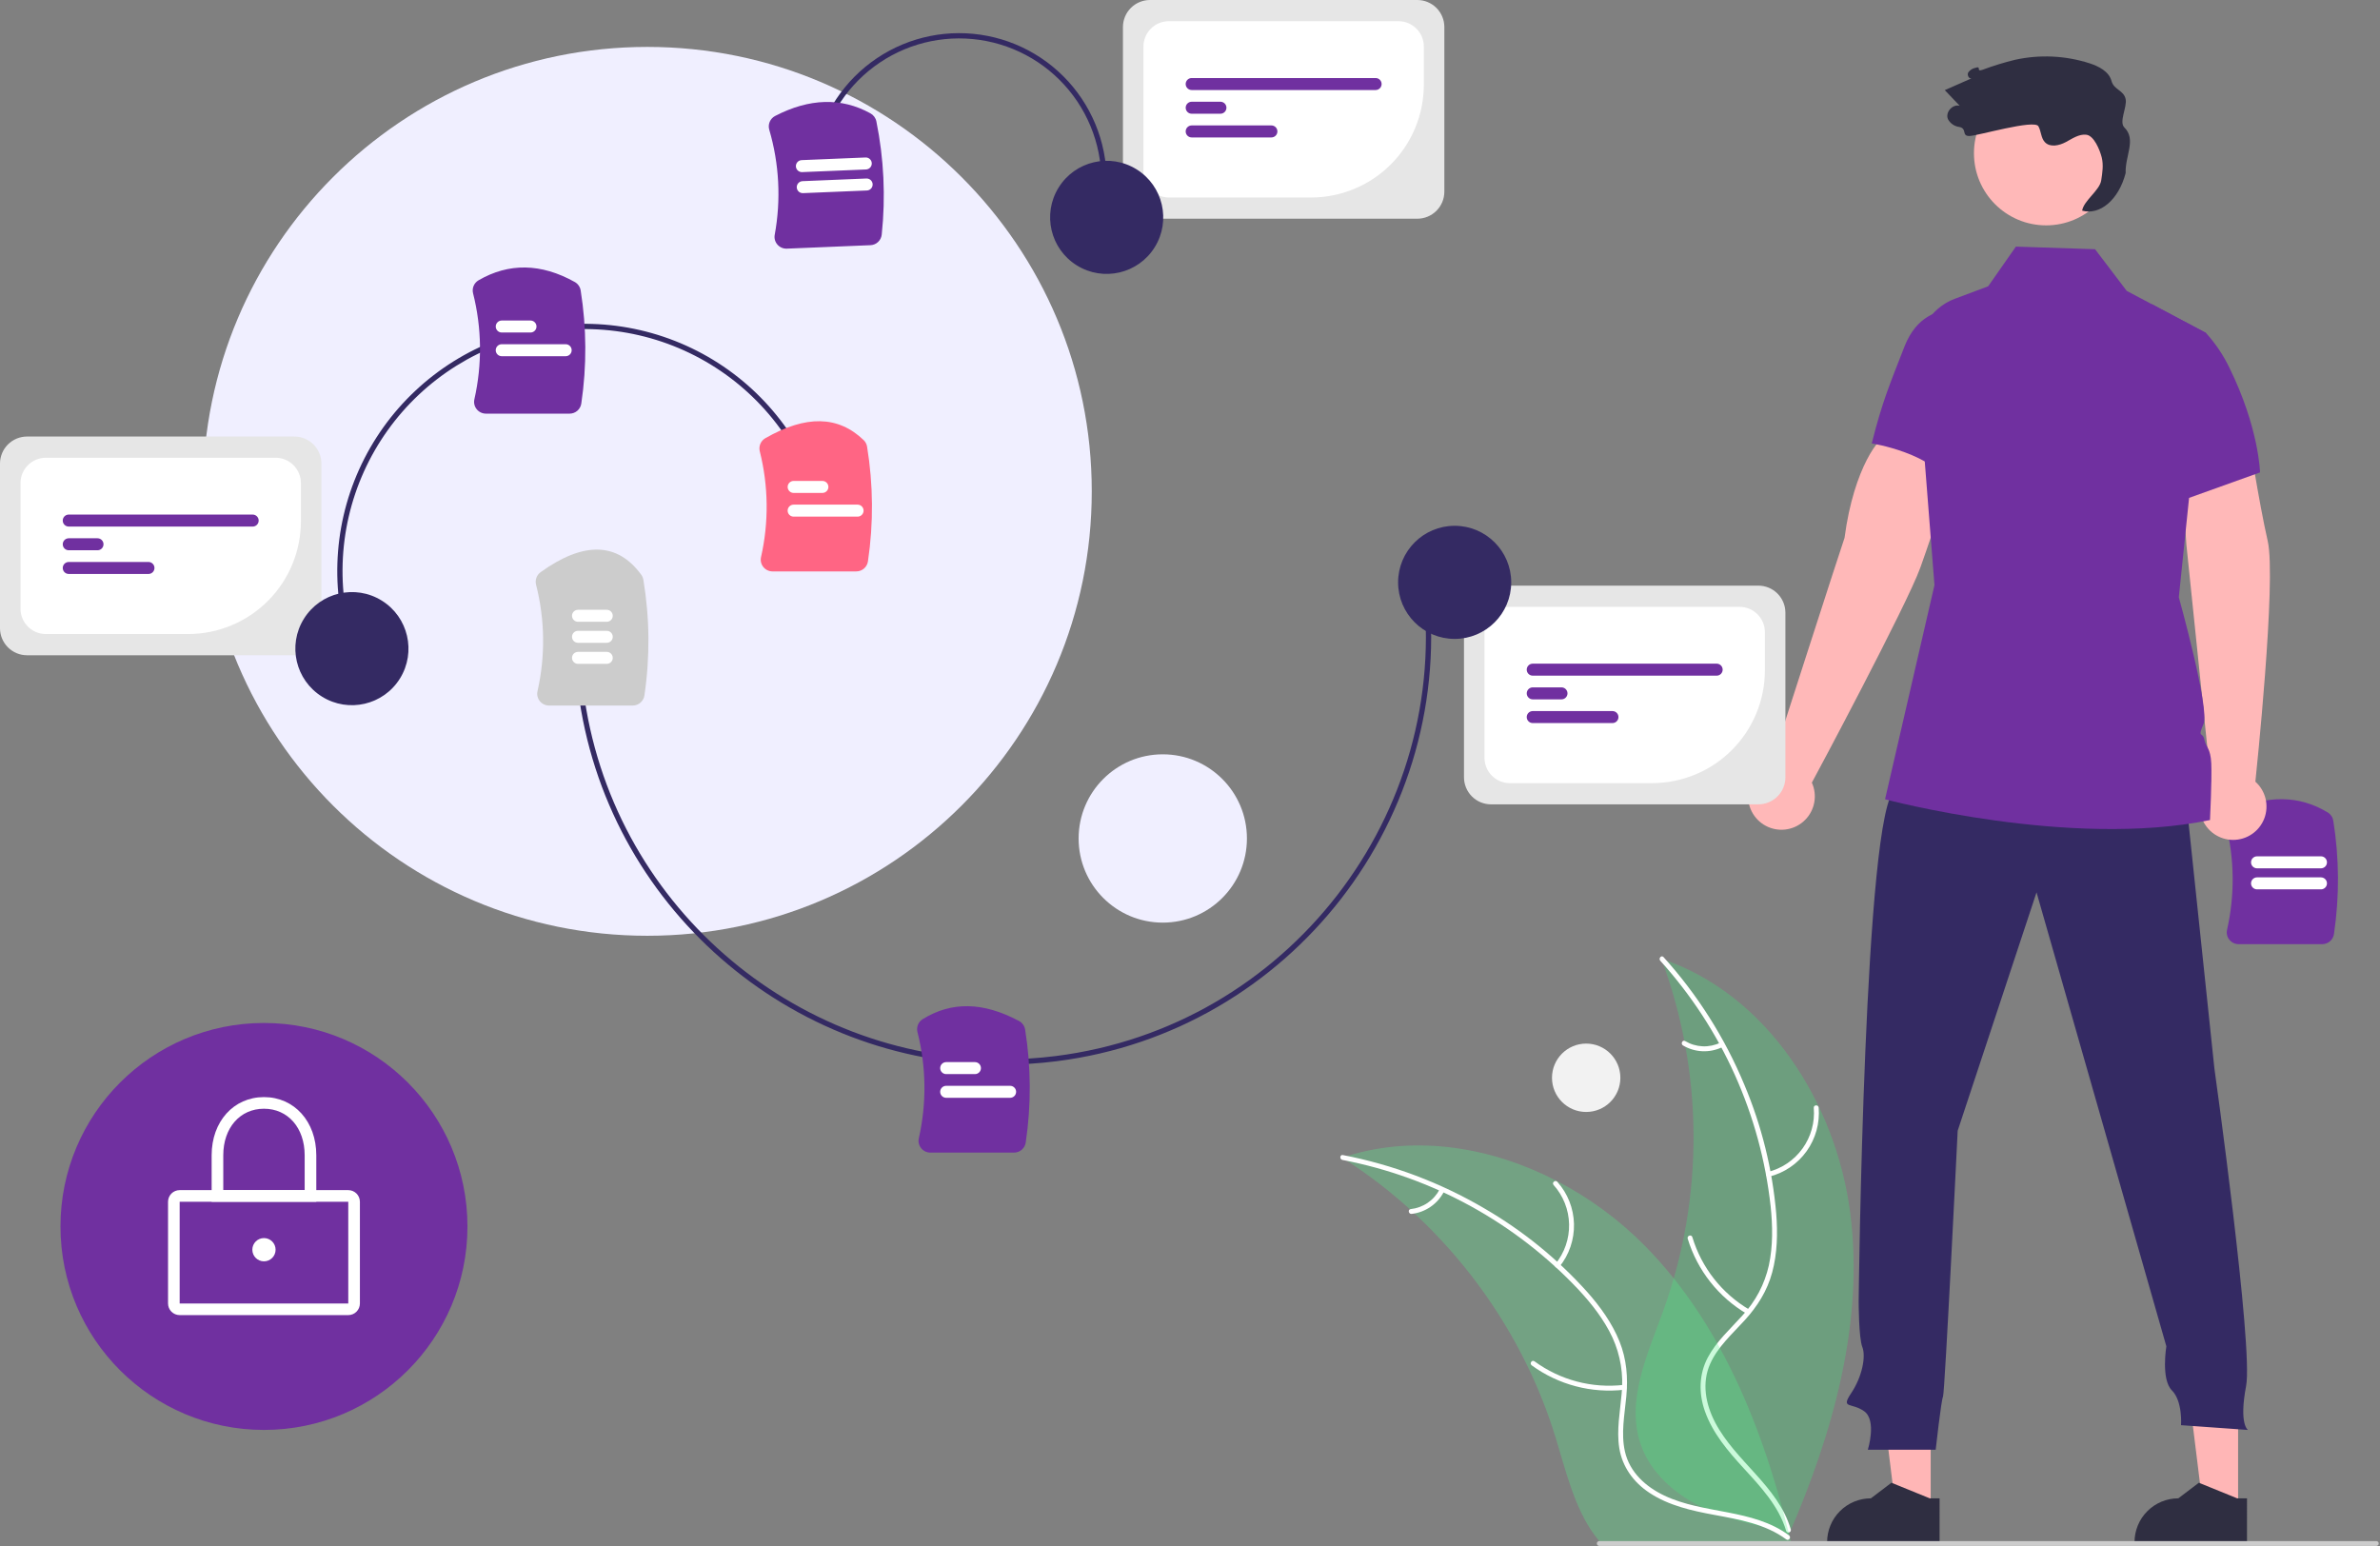 <svg width="905" height="588" viewBox="0 0 905 588" fill="none" xmlns="http://www.w3.org/2000/svg">
<rect x="0" y="0" width="905" height="588" fill="#808080" stroke="none"/>
<g clip-path="url(#clip0_2982_1772)">
<path d="M883.038 359.027H851.235C850.555 359.029 849.884 358.876 849.272 358.582C848.66 358.287 848.122 357.857 847.7 357.325C847.283 356.806 846.988 356.2 846.839 355.551C846.689 354.902 846.689 354.228 846.837 353.579C849.824 340.395 849.68 326.694 846.417 313.575C846.165 312.571 846.268 311.512 846.71 310.576C847.152 309.64 847.904 308.887 848.84 308.444C862.124 302.226 874.323 302.388 885.096 308.924C885.661 309.262 886.146 309.719 886.516 310.264C886.886 310.808 887.133 311.426 887.239 312.076C889.523 326.338 889.611 340.867 887.499 355.156C887.349 356.231 886.815 357.216 885.995 357.928C885.174 358.64 884.124 359.03 883.038 359.027Z" fill="#7030A0"/>
<path d="M882.555 338.192H858.238C857.634 338.191 857.055 337.95 856.628 337.522C856.201 337.095 855.961 336.515 855.961 335.911C855.961 335.307 856.201 334.727 856.628 334.3C857.055 333.872 857.634 333.631 858.238 333.63H882.555C883.159 333.631 883.738 333.872 884.165 334.3C884.592 334.727 884.832 335.307 884.832 335.911C884.832 336.515 884.592 337.095 884.165 337.522C883.738 337.95 883.159 338.191 882.555 338.192V338.192Z" fill="white"/>
<path d="M882.555 330.192H858.238C857.634 330.191 857.055 329.95 856.628 329.522C856.201 329.095 855.961 328.515 855.961 327.911C855.961 327.307 856.201 326.727 856.628 326.3C857.055 325.872 857.634 325.631 858.238 325.63H882.555C883.159 325.631 883.738 325.872 884.165 326.3C884.592 326.727 884.832 327.307 884.832 327.911C884.832 328.515 884.592 329.095 884.165 329.522C883.738 329.95 883.159 330.191 882.555 330.192V330.192Z" fill="white"/>
<path d="M246.148 355.84C339.484 355.84 415.148 280.176 415.148 186.84C415.148 93.504 339.484 17.84 246.148 17.84C152.812 17.84 77.148 93.504 77.148 186.84C77.148 280.176 152.812 355.84 246.148 355.84Z" fill="#F0EFFF"/>
<path d="M442.148 350.84C459.821 350.84 474.148 336.513 474.148 318.84C474.148 301.167 459.821 286.84 442.148 286.84C424.475 286.84 410.148 301.167 410.148 318.84C410.148 336.513 424.475 350.84 442.148 350.84Z" fill="#F0EFFF"/>
<path d="M603.148 422.84C610.328 422.84 616.148 417.02 616.148 409.84C616.148 402.66 610.328 396.84 603.148 396.84C595.968 396.84 590.148 402.66 590.148 409.84C590.148 417.02 595.968 422.84 603.148 422.84Z" fill="#F2F2F2"/>
<path d="M703.522 460.97C698.04 419.078 671.792 377.936 631.721 364.548C647.766 407.6 648.065 454.94 632.567 498.192C626.529 514.85 618.079 532.75 623.966 549.463C627.628 559.862 636.476 567.78 646.341 572.703C656.206 577.626 667.134 579.932 677.926 582.192L680.058 583.932C696.918 545.193 709.004 502.862 703.522 460.97Z" fill="#40ED7B" fill-opacity="0.28"/>
<path d="M631.329 365.343C654.781 391.284 669.463 423.955 673.29 458.716C674.064 466.168 674.201 473.795 672.618 481.155C671.02 488.317 667.533 494.921 662.52 500.28C657.946 505.371 652.677 510.048 649.42 516.162C645.987 522.607 645.9 529.905 648.323 536.711C651.286 545.039 657.065 551.805 662.947 558.226C669.477 565.355 676.373 572.656 679.19 582.144C679.531 583.294 681.295 582.697 680.954 581.549C676.053 565.041 659.938 555.75 652.186 540.902C648.569 533.974 647.018 525.914 650.32 518.555C653.208 512.12 658.636 507.292 663.312 502.178C668.222 496.808 671.976 490.926 673.883 483.845C675.835 476.602 675.995 468.954 675.415 461.515C673.972 444.656 669.888 428.128 663.312 412.537C655.905 394.702 645.502 378.266 632.552 363.939C631.75 363.053 630.532 364.463 631.329 365.343H631.329Z" fill="white"/>
<path d="M672.716 447.45C678.461 446.017 683.509 442.587 686.959 437.775C690.409 432.963 692.036 427.081 691.55 421.18C691.447 419.986 689.587 420.09 689.69 421.285C690.153 426.779 688.637 432.258 685.415 436.732C682.194 441.207 677.478 444.383 672.121 445.686C670.957 445.97 671.559 447.733 672.716 447.45Z" fill="white"/>
<path d="M665.179 498.004C654.747 491.865 647.013 482.02 643.517 470.432C643.172 469.284 641.408 469.88 641.752 471.027C645.413 483.079 653.483 493.308 664.352 499.672C665.389 500.278 666.21 498.606 665.179 498.004V498.004Z" fill="white"/>
<path d="M654.189 396.477C652.082 397.495 649.755 397.974 647.417 397.87C645.079 397.766 642.803 397.084 640.794 395.883C639.766 395.264 638.946 396.937 639.968 397.552C642.193 398.868 644.707 399.619 647.29 399.739C649.873 399.859 652.446 399.345 654.784 398.242C655.013 398.156 655.201 397.986 655.31 397.767C655.418 397.548 655.439 397.296 655.369 397.062C655.289 396.829 655.12 396.636 654.899 396.527C654.678 396.417 654.423 396.4 654.189 396.477V396.477Z" fill="white"/>
<path d="M510.323 440.212C510.954 440.617 511.585 441.021 512.217 441.442C520.673 446.925 528.67 453.086 536.128 459.865C536.713 460.38 537.298 460.91 537.867 461.441C555.662 477.963 570.234 497.646 580.844 519.488C585.058 528.183 588.604 537.186 591.452 546.42C595.385 559.172 598.634 573.311 606.323 583.713C607.113 584.807 607.97 585.851 608.889 586.84L677.769 586.399C677.925 586.319 678.082 586.255 678.239 586.176L680.99 586.284C680.876 585.797 680.748 585.295 680.634 584.809C680.569 584.526 680.489 584.244 680.425 583.961C680.377 583.773 680.328 583.585 680.295 583.412C680.28 583.349 680.263 583.287 680.247 583.24C680.215 583.067 680.166 582.91 680.134 582.753C679.424 579.945 678.694 577.136 677.943 574.328C677.943 574.312 677.943 574.312 677.927 574.296C672.148 552.913 664.532 531.823 653.958 512.56C653.64 511.981 653.322 511.386 652.972 510.807C648.158 502.15 642.644 493.902 636.485 486.144C633.099 481.907 629.501 477.844 625.705 473.97C615.875 463.981 604.536 455.6 592.102 449.134C567.314 436.249 538.681 431.434 512.33 439.571C511.656 439.779 510.996 439.988 510.323 440.212Z" fill="#58F08B" fill-opacity="0.31"/>
<path d="M510.483 441.086C544.826 447.678 576.219 464.925 600.203 490.375C605.308 495.859 610.009 501.866 613.177 508.696C616.213 515.376 617.405 522.749 616.628 530.046C616.041 536.865 614.651 543.771 615.731 550.614C616.87 557.826 621.195 563.706 627.227 567.682C634.607 572.547 643.295 574.47 651.857 576.056C661.363 577.816 671.264 579.494 679.226 585.374C680.191 586.086 681.24 584.548 680.277 583.836C666.424 573.606 647.963 575.89 632.835 568.702C625.776 565.348 619.684 559.847 617.89 551.983C616.322 545.106 617.75 537.983 618.404 531.084C619.091 523.84 618.546 516.884 615.807 510.082C613.004 503.124 608.527 496.921 603.585 491.331C592.283 478.738 579.071 468 564.434 459.512C547.782 449.731 529.579 442.871 510.614 439.228C509.44 439.003 509.317 440.862 510.483 441.086Z" fill="white"/>
<path d="M592.963 481.726C596.686 477.122 598.652 471.345 598.51 465.425C598.367 459.506 596.125 453.83 592.184 449.411C591.383 448.52 589.96 449.722 590.762 450.614C594.44 454.722 596.528 460.01 596.649 465.522C596.771 471.035 594.918 476.409 591.425 480.675C590.667 481.603 592.209 482.648 592.963 481.726Z" fill="white"/>
<path d="M617.382 526.627C605.357 528.007 593.253 524.803 583.485 517.655C582.518 516.946 581.469 518.484 582.435 519.192C592.614 526.612 605.216 529.92 617.726 528.457C618.918 528.317 618.567 526.488 617.382 526.627V526.627Z" fill="white"/>
<path d="M547.48 452.181C546.41 454.263 544.841 456.046 542.911 457.371C540.982 458.696 538.754 459.521 536.428 459.771C535.234 459.897 535.586 461.726 536.772 461.601C539.341 461.312 541.801 460.398 543.935 458.939C546.07 457.48 547.815 455.521 549.018 453.232C549.149 453.026 549.197 452.777 549.152 452.537C549.106 452.296 548.971 452.082 548.774 451.938C548.57 451.8 548.319 451.748 548.077 451.793C547.835 451.839 547.62 451.978 547.48 452.181H547.48Z" fill="white"/>
<path d="M840.691 297.249L831.376 207.086L828.917 169.977L854.99 165.263C854.99 165.263 858.894 190.773 862.309 205.744C865.68 220.516 857.819 295.27 857.611 297.241C859.526 298.953 860.875 301.207 861.482 303.703C862.088 306.199 861.922 308.82 861.007 311.22C860.091 313.62 858.468 315.685 856.353 317.142C854.238 318.6 851.73 319.381 849.161 319.382C846.593 319.383 844.084 318.605 841.968 317.149C839.851 315.694 838.227 313.63 837.308 311.231C836.39 308.832 836.222 306.211 836.826 303.714C837.43 301.218 838.778 298.963 840.691 297.249V297.249Z" fill="#FFB8B8"/>
<path d="M734.148 574.092H720.884L714.574 522.932L734.15 522.933L734.148 574.092Z" fill="#FFB6B6"/>
<path d="M737.53 586.949L694.763 586.948V586.407C694.763 581.992 696.517 577.758 699.639 574.636C702.76 571.515 706.994 569.761 711.409 569.761H711.41L719.222 563.834L733.798 569.762L737.531 569.762L737.53 586.949Z" fill="#2F2E41"/>
<path d="M851.045 574.092H837.782L831.472 522.932L851.048 522.933L851.045 574.092Z" fill="#FFB6B6"/>
<path d="M854.428 586.949L811.661 586.948V586.407C811.661 581.992 813.415 577.758 816.537 574.636C819.658 571.515 823.892 569.761 828.307 569.761H828.308L836.12 563.834L850.696 569.762L854.429 569.762L854.428 586.949Z" fill="#2F2E41"/>
<path d="M830.872 300.281L842.028 406.262C842.028 406.262 856.879 512.379 854.09 527.021C851.301 541.663 854.787 543.755 854.787 543.755L829.339 541.942C829.339 541.942 830.036 532.878 825.853 528.695C821.669 524.511 823.761 511.961 823.761 511.961L774.396 339.327L744.414 429.968C744.414 429.968 739.533 529.674 738.836 531.068C738.139 532.462 736.047 551.288 736.047 551.288H710.249C710.249 551.288 713.735 540.132 708.855 536.646C703.974 533.16 699.791 535.949 703.974 529.674C708.158 523.398 709.552 515.729 708.158 512.243C706.763 508.756 706.763 494.812 706.763 494.812C706.763 494.812 708.855 306.556 720.708 300.281C732.561 294.006 830.872 300.281 830.872 300.281Z" fill="#342A63"/>
<path d="M778.04 85.698C793.194 85.698 805.479 73.413 805.479 58.259C805.479 43.105 793.194 30.82 778.04 30.82C762.886 30.82 750.602 43.105 750.602 58.259C750.602 73.413 762.886 85.698 778.04 85.698Z" fill="#FFB8B8"/>
<path d="M859.385 179.647L832.399 189.325L824.18 192.27L818.181 115.644L838.769 126.563C838.804 126.589 838.834 126.619 838.86 126.654C842.426 130.592 845.41 135.019 847.722 139.802C859.013 162.756 859.385 179.647 859.385 179.647Z" fill="#7030A0"/>
<path d="M673.48 290.776C673.48 290.776 700.908 205.557 701.388 204.535C704.98 177.255 715.312 165.221 716.861 166.527L743.529 175.766C743.529 175.766 735.597 200.885 730.226 215.805C725.094 230.062 689.948 295.885 688.961 297.605C690.021 299.944 690.346 302.551 689.892 305.079C689.438 307.607 688.227 309.938 686.42 311.763C684.613 313.588 682.294 314.822 679.77 315.301C677.247 315.779 674.637 315.481 672.287 314.444C669.937 313.407 667.957 311.682 666.609 309.495C665.261 307.309 664.608 304.764 664.738 302.199C664.867 299.634 665.772 297.168 667.333 295.128C668.894 293.089 671.038 291.571 673.481 290.776H673.48Z" fill="#FFB8B8"/>
<path d="M756.34 120.579C756.34 120.579 733.251 109.263 724.296 131.488C718.431 146.476 715.654 153.014 711.738 168.625C711.738 168.625 735.273 172.156 742.82 185.456L756.34 120.579Z" fill="#7030A0"/>
<path d="M840.355 311.832C787.216 322.806 716.797 303.939 716.797 303.939L735.582 222.51L728.903 137.292C728.088 126.871 734.023 117.103 743.257 113.641L756.007 108.865L766.546 93.777L796.65 94.765L808.684 110.605L818.181 115.644L838.769 126.563L838.86 126.608V126.654L832.399 189.325L828.502 227.113C828.502 227.113 840.337 269.613 837.908 275.25C835.48 280.877 837.591 278.158 838.18 281.167C838.769 284.176 840.572 284.366 840.844 290.292C841.125 296.21 840.355 311.832 840.355 311.832Z" fill="#7030A0"/>
<path d="M807.806 48.488C805.638 46.349 808.902 40.686 808.285 37.703C807.578 34.283 803.81 34.183 802.911 30.808C801.943 27.178 798.075 25.202 794.499 24.051C785.331 21.118 775.55 20.67 766.152 22.753C761.993 23.768 757.898 25.03 753.889 26.53C751.121 27.505 753.79 24.854 751.022 25.828C749.974 26.062 749.05 26.675 748.427 27.55C747.93 28.491 748.601 29.995 749.648 29.805C746.269 31.295 742.89 32.785 739.51 34.275C741.406 36.26 743.301 38.245 745.196 40.231C742.502 39.464 739.63 42.676 740.692 45.268C741.119 46.086 741.739 46.788 742.498 47.314C743.257 47.839 744.132 48.172 745.048 48.284C748.092 48.876 745.783 51.773 748.884 51.716C751.984 51.66 773.603 45.305 775.11 48.015C776.183 49.944 776.065 52.5 777.598 54.09C779.558 56.124 782.982 55.38 785.477 54.056C787.973 52.732 790.503 50.912 793.311 51.229C796.241 51.561 798.458 56.977 799.18 59.836C799.902 62.696 799.446 65.705 798.986 68.619C798.383 72.445 792.343 76.272 791.739 80.098C798.443 81.952 805.635 76.053 808.285 65.795C808.021 59.31 812.426 53.047 807.806 48.488Z" fill="#2F2E41"/>
<path d="M381.247 404.843C300.473 404.847 230.194 344.591 219.812 262.406L221.796 262.155C232.05 343.326 301.473 402.838 381.249 402.843C388.027 402.843 394.798 402.416 401.522 401.564C489.508 390.449 552.046 309.825 540.931 221.839L542.916 221.588C554.169 310.667 490.853 392.295 401.773 403.548C394.965 404.41 388.109 404.842 381.247 404.843Z" fill="#342A63"/>
<path d="M385.585 438.293H353.781C353.101 438.294 352.43 438.142 351.818 437.847C351.206 437.552 350.669 437.122 350.246 436.59C349.829 436.071 349.535 435.465 349.385 434.816C349.236 434.167 349.235 433.493 349.383 432.844C352.401 419.525 352.223 405.681 348.863 392.443C348.634 391.529 348.699 390.566 349.05 389.691C349.4 388.816 350.018 388.073 350.815 387.57C361.817 380.754 373.798 380.967 387.443 388.222C388.063 388.548 388.599 389.014 389.01 389.582C389.421 390.15 389.695 390.805 389.811 391.497C392.07 405.71 392.149 420.184 390.045 434.421C389.895 435.496 389.361 436.481 388.541 437.193C387.721 437.905 386.671 438.296 385.585 438.293V438.293Z" fill="#7030A0"/>
<path d="M240.585 268.292H208.781C208.101 268.294 207.43 268.141 206.818 267.846C206.206 267.551 205.669 267.122 205.246 266.59C204.829 266.071 204.535 265.464 204.385 264.816C204.236 264.167 204.235 263.493 204.384 262.844C207.413 249.479 207.222 235.585 203.828 222.308C203.614 221.434 203.666 220.515 203.977 219.671C204.289 218.826 204.847 218.094 205.578 217.57C221.931 205.808 234.81 206.149 243.857 218.586C244.265 219.152 244.536 219.806 244.649 220.495C247.066 235.027 247.2 249.847 245.045 264.421C244.895 265.496 244.361 266.481 243.541 267.193C242.721 267.905 241.671 268.295 240.585 268.292V268.292Z" fill="#CCCCCC"/>
<path d="M370.725 408.443H359.784C359.18 408.442 358.601 408.201 358.174 407.773C357.747 407.346 357.508 406.766 357.508 406.162C357.508 405.558 357.747 404.978 358.174 404.551C358.601 404.123 359.18 403.882 359.784 403.881H370.725C371.33 403.881 371.91 404.121 372.338 404.549C372.765 404.977 373.006 405.557 373.006 406.162C373.006 406.767 372.765 407.347 372.338 407.775C371.91 408.203 371.33 408.443 370.725 408.443Z" fill="white"/>
<path d="M384.102 417.457H359.784C359.18 417.455 358.601 417.215 358.174 416.787C357.747 416.359 357.508 415.78 357.508 415.176C357.508 414.571 357.747 413.992 358.174 413.564C358.601 413.137 359.18 412.896 359.784 412.895H384.102C384.706 412.896 385.285 413.137 385.712 413.564C386.138 413.992 386.378 414.571 386.378 415.176C386.378 415.78 386.138 416.359 385.712 416.787C385.285 417.215 384.706 417.455 384.102 417.457Z" fill="white"/>
<path d="M230.725 236.443H219.784C219.18 236.442 218.601 236.201 218.174 235.773C217.747 235.346 217.508 234.766 217.508 234.162C217.508 233.558 217.747 232.978 218.174 232.551C218.601 232.123 219.18 231.882 219.784 231.881H230.725C231.329 231.882 231.908 232.123 232.335 232.551C232.761 232.978 233.001 233.558 233.001 234.162C233.001 234.766 232.761 235.346 232.335 235.773C231.908 236.201 231.329 236.442 230.725 236.443V236.443Z" fill="white"/>
<path d="M230.725 244.443H219.784C219.18 244.442 218.601 244.201 218.174 243.773C217.747 243.346 217.508 242.766 217.508 242.162C217.508 241.558 217.747 240.978 218.174 240.551C218.601 240.123 219.18 239.882 219.784 239.881H230.725C231.329 239.882 231.908 240.123 232.335 240.551C232.761 240.978 233.001 241.558 233.001 242.162C233.001 242.766 232.761 243.346 232.335 243.773C231.908 244.201 231.329 244.442 230.725 244.443V244.443Z" fill="white"/>
<path d="M230.725 252.443H219.784C219.18 252.442 218.601 252.201 218.174 251.773C217.747 251.346 217.508 250.766 217.508 250.162C217.508 249.558 217.747 248.978 218.174 248.551C218.601 248.123 219.18 247.882 219.784 247.881H230.725C231.329 247.882 231.908 248.123 232.335 248.551C232.761 248.978 233.001 249.558 233.001 250.162C233.001 250.766 232.761 251.346 232.335 251.773C231.908 252.201 231.329 252.442 230.725 252.443V252.443Z" fill="white"/>
<path d="M668.626 305.865H566.961C564.237 305.862 561.625 304.778 559.698 302.852C557.771 300.925 556.688 298.313 556.685 295.588V232.972C556.688 230.247 557.771 227.635 559.698 225.709C561.625 223.782 564.237 222.698 566.961 222.695H668.626C671.351 222.698 673.963 223.782 675.89 225.709C677.816 227.635 678.9 230.247 678.903 232.972V295.588C678.9 298.313 677.816 300.925 675.89 302.852C673.963 304.778 671.351 305.862 668.626 305.865V305.865Z" fill="#E6E6E6"/>
<path d="M628.233 297.8H574.108C571.556 297.797 569.109 296.782 567.305 294.978C565.501 293.173 564.486 290.727 564.483 288.175V240.385C564.486 237.833 565.501 235.387 567.305 233.583C569.109 231.778 571.556 230.764 574.108 230.761H661.48C664.032 230.764 666.478 231.778 668.283 233.583C670.087 235.387 671.102 237.834 671.105 240.385V254.929C671.092 266.295 666.571 277.192 658.534 285.229C650.496 293.266 639.599 297.787 628.233 297.8V297.8Z" fill="white"/>
<path d="M652.764 256.929H582.823C582.219 256.929 581.638 256.689 581.211 256.261C580.783 255.833 580.542 255.253 580.542 254.648C580.542 254.043 580.783 253.463 581.211 253.035C581.638 252.608 582.219 252.367 582.823 252.367H652.764C653.369 252.367 653.949 252.608 654.377 253.035C654.805 253.463 655.045 254.043 655.045 254.648C655.045 255.253 654.805 255.833 654.377 256.261C653.949 256.689 653.369 256.929 652.764 256.929V256.929Z" fill="#7030A0"/>
<path d="M593.764 265.943H582.824C582.22 265.942 581.641 265.701 581.214 265.273C580.787 264.846 580.547 264.266 580.547 263.662C580.547 263.058 580.787 262.478 581.214 262.051C581.641 261.623 582.22 261.382 582.824 261.381H593.764C594.368 261.382 594.947 261.623 595.374 262.051C595.801 262.478 596.041 263.058 596.041 263.662C596.041 264.266 595.801 264.846 595.374 265.273C594.947 265.701 594.368 265.942 593.764 265.943V265.943Z" fill="#7030A0"/>
<path d="M613.141 274.956H582.824C582.219 274.956 581.638 274.715 581.211 274.288C580.783 273.86 580.542 273.28 580.542 272.675C580.542 272.07 580.783 271.489 581.211 271.062C581.638 270.634 582.219 270.394 582.824 270.394H613.141C613.746 270.394 614.326 270.634 614.754 271.062C615.182 271.489 615.422 272.07 615.422 272.675C615.422 273.28 615.182 273.86 614.754 274.288C614.326 274.715 613.746 274.956 613.141 274.956V274.956Z" fill="#7030A0"/>
<path d="M553.137 242.955C565.014 242.955 574.643 233.326 574.643 221.449C574.643 209.571 565.014 199.942 553.137 199.942C541.259 199.942 531.631 209.571 531.631 221.449C531.631 233.326 541.259 242.955 553.137 242.955Z" fill="#342A63"/>
<path d="M309.687 57.849C311.11 50.623 313.943 43.748 318.024 37.616C322.105 31.485 327.353 26.217 333.47 22.114C345.823 13.827 360.962 10.787 375.556 13.662C382.783 15.086 389.658 17.919 395.789 22C401.921 26.081 407.188 31.329 411.292 37.446C415.395 43.562 418.253 50.427 419.703 57.648C421.153 64.87 421.167 72.306 419.743 79.532L417.78 79.145C420.553 65.072 417.621 50.473 409.63 38.56C401.639 26.648 389.243 18.398 375.17 15.625C361.096 12.853 346.497 15.784 334.585 23.775C322.672 31.766 314.422 44.162 311.649 58.236L309.687 57.849Z" fill="#342A63"/>
<path d="M330.984 93.234L299.208 94.55C298.529 94.579 297.852 94.455 297.229 94.186C296.605 93.916 296.05 93.509 295.606 92.995C295.167 92.494 294.848 91.9 294.672 91.258C294.496 90.616 294.467 89.943 294.589 89.288C297.027 75.992 296.317 62.308 292.514 49.336C292.22 48.343 292.28 47.28 292.682 46.327C293.085 45.374 293.806 44.59 294.722 44.109C307.737 37.347 319.933 37.004 330.967 43.089C331.546 43.403 332.049 43.839 332.441 44.368C332.833 44.896 333.106 45.504 333.239 46.148C336.111 60.304 336.8 74.817 335.281 89.181C335.176 90.262 334.683 91.268 333.893 92.013C333.103 92.758 332.07 93.192 330.984 93.234Z" fill="#7030A0"/>
<path d="M329.639 72.436L305.343 73.443C305.043 73.455 304.744 73.409 304.463 73.306C304.181 73.203 303.923 73.045 303.702 72.843C303.482 72.64 303.303 72.395 303.177 72.123C303.051 71.851 302.98 71.557 302.967 71.258C302.955 70.958 303.002 70.659 303.105 70.378C303.208 70.097 303.366 69.838 303.569 69.618C303.772 69.397 304.016 69.219 304.288 69.093C304.56 68.968 304.855 68.896 305.154 68.884L329.451 67.878C329.75 67.865 330.049 67.912 330.33 68.015C330.611 68.118 330.87 68.276 331.09 68.479C331.31 68.682 331.489 68.926 331.615 69.198C331.741 69.469 331.812 69.763 331.824 70.063C331.837 70.362 331.79 70.661 331.687 70.942C331.584 71.223 331.426 71.481 331.223 71.702C331.021 71.922 330.776 72.101 330.504 72.227C330.233 72.353 329.939 72.424 329.639 72.436V72.436Z" fill="white"/>
<path d="M329.308 64.443L305.012 65.449C304.407 65.474 303.818 65.258 303.372 64.849C302.927 64.439 302.663 63.869 302.638 63.265C302.613 62.66 302.829 62.071 303.239 61.625C303.649 61.18 304.218 60.916 304.823 60.891L329.12 59.885C329.724 59.86 330.314 60.076 330.759 60.486C331.204 60.895 331.468 61.465 331.493 62.069C331.518 62.674 331.302 63.264 330.892 63.709C330.483 64.154 329.913 64.418 329.308 64.443V64.443Z" fill="white"/>
<path d="M538.942 83.17H437.277C434.552 83.167 431.94 82.083 430.013 80.156C428.087 78.23 427.003 75.618 427 72.893V10.277C427.003 7.552 428.087 4.94 430.013 3.013C431.94 1.087 434.552 0.003 437.277 0H538.942C541.666 0.003 544.279 1.087 546.205 3.013C548.132 4.94 549.215 7.552 549.219 10.277V72.893C549.215 75.618 548.132 78.23 546.205 80.156C544.279 82.083 541.666 83.167 538.942 83.17V83.17Z" fill="#E6E6E6"/>
<path d="M498.549 75.104H444.423C441.872 75.102 439.425 74.087 437.621 72.282C435.816 70.478 434.801 68.032 434.798 65.48V17.69C434.801 15.138 435.816 12.692 437.621 10.887C439.425 9.083 441.872 8.068 444.423 8.065H531.796C534.348 8.068 536.794 9.083 538.598 10.887C540.403 12.692 541.418 15.138 541.42 17.69V32.233C541.408 43.6 536.887 54.497 528.849 62.534C520.812 70.571 509.915 75.092 498.549 75.104V75.104Z" fill="white"/>
<path d="M523.079 34.234H453.139C452.534 34.234 451.954 33.994 451.526 33.566C451.098 33.138 450.858 32.558 450.858 31.953C450.858 31.348 451.098 30.768 451.526 30.34C451.954 29.912 452.534 29.672 453.139 29.672H523.079C523.684 29.672 524.265 29.912 524.692 30.34C525.12 30.768 525.36 31.348 525.36 31.953C525.36 32.558 525.12 33.138 524.692 33.566C524.265 33.994 523.684 34.234 523.079 34.234Z" fill="#7030A0"/>
<path d="M464.079 43.248H453.139C452.535 43.246 451.956 43.006 451.529 42.578C451.102 42.15 450.863 41.571 450.863 40.967C450.863 40.362 451.102 39.783 451.529 39.355C451.956 38.928 452.535 38.687 453.139 38.685H464.079C464.684 38.687 465.263 38.928 465.689 39.355C466.116 39.783 466.356 40.362 466.356 40.967C466.356 41.571 466.116 42.15 465.689 42.578C465.263 43.006 464.684 43.246 464.079 43.248Z" fill="#7030A0"/>
<path d="M483.457 52.261H453.139C452.534 52.261 451.954 52.02 451.526 51.592C451.098 51.165 450.858 50.584 450.858 49.979C450.858 49.374 451.098 48.794 451.526 48.366C451.954 47.939 452.534 47.698 453.139 47.698H483.457C484.061 47.7 484.64 47.94 485.066 48.368C485.493 48.796 485.733 49.375 485.733 49.979C485.733 50.584 485.493 51.163 485.066 51.591C484.64 52.018 484.061 52.259 483.457 52.261V52.261Z" fill="#7030A0"/>
<path d="M439.083 94.009C445.353 83.922 442.259 70.661 432.172 64.39C422.084 58.12 408.823 61.214 402.553 71.302C396.282 81.389 399.377 94.65 409.464 100.92C419.552 107.191 432.812 104.096 439.083 94.009Z" fill="#342A63"/>
<path d="M903.593 587.861H608.121C607.877 587.861 607.644 587.764 607.471 587.592C607.299 587.419 607.202 587.186 607.202 586.942C607.202 586.698 607.299 586.464 607.471 586.292C607.644 586.119 607.877 586.022 608.121 586.022H903.593C903.836 586.022 904.07 586.119 904.243 586.292C904.415 586.464 904.512 586.698 904.512 586.942C904.512 587.186 904.415 587.419 904.243 587.592C904.07 587.764 903.836 587.861 903.593 587.861V587.861Z" fill="#CCCCCC"/>
<path d="M134.328 250.43C125.505 227.105 126.309 201.229 136.563 178.496C146.818 155.764 165.683 138.036 189.008 129.212C212.334 120.389 238.209 121.192 260.942 131.447C283.675 141.701 301.403 160.566 310.226 183.892L308.355 184.6C304.079 173.296 297.619 162.945 289.342 154.138C281.066 145.331 271.136 138.24 260.119 133.271C249.103 128.301 237.215 125.55 225.135 125.175C213.056 124.799 201.02 126.807 189.716 131.083C178.412 135.359 168.061 141.82 159.254 150.096C150.447 158.372 143.356 168.302 138.387 179.319C133.417 190.336 130.666 202.223 130.291 214.303C129.916 226.383 131.923 238.418 136.199 249.722L134.328 250.43Z" fill="#342A63"/>
<path d="M216.585 157.292H184.781C184.101 157.293 183.431 157.141 182.818 156.846C182.206 156.551 181.669 156.121 181.246 155.589C180.829 155.07 180.535 154.464 180.385 153.815C180.236 153.167 180.235 152.492 180.384 151.843C183.394 138.555 183.224 124.744 179.886 111.534C179.65 110.6 179.722 109.613 180.093 108.723C180.464 107.833 181.114 107.087 181.944 106.597C193.465 99.891 205.767 100.095 218.509 107.207C219.113 107.536 219.633 107.998 220.03 108.559C220.428 109.119 220.692 109.763 220.802 110.441C223.07 124.672 223.152 139.165 221.045 153.42C220.895 154.496 220.361 155.481 219.541 156.192C218.721 156.904 217.671 157.295 216.585 157.292V157.292Z" fill="#7030A0"/>
<path d="M201.725 126.443H190.784C190.18 126.442 189.601 126.201 189.174 125.773C188.747 125.346 188.508 124.766 188.508 124.162C188.508 123.558 188.747 122.978 189.174 122.551C189.601 122.123 190.18 121.882 190.784 121.881H201.725C202.329 121.882 202.908 122.123 203.335 122.551C203.761 122.978 204.001 123.558 204.001 124.162C204.001 124.766 203.761 125.346 203.335 125.773C202.908 126.201 202.329 126.442 201.725 126.443Z" fill="white"/>
<path d="M215.102 135.457H190.784C190.179 135.457 189.599 135.216 189.171 134.789C188.743 134.361 188.503 133.781 188.503 133.176C188.503 132.571 188.743 131.99 189.171 131.563C189.599 131.135 190.179 130.895 190.784 130.895H215.102C215.706 130.896 216.285 131.137 216.711 131.564C217.138 131.992 217.378 132.571 217.378 133.176C217.378 133.78 217.138 134.359 216.711 134.787C216.285 135.215 215.706 135.455 215.102 135.457V135.457Z" fill="white"/>
<path d="M111.942 249.17H10.277C7.552 249.167 4.94 248.083 3.013 246.156C1.087 244.23 0.003 241.618 0 238.893V176.277C0.003 173.552 1.087 170.94 3.013 169.013C4.94 167.087 7.552 166.003 10.277 166H111.942C114.666 166.003 117.279 167.087 119.205 169.013C121.132 170.94 122.215 173.552 122.219 176.277V238.893C122.215 241.618 121.132 244.23 119.205 246.156C117.279 248.083 114.666 249.167 111.942 249.17V249.17Z" fill="#E6E6E6"/>
<path d="M71.549 241.104H17.423C14.872 241.102 12.425 240.087 10.621 238.282C8.816 236.478 7.801 234.032 7.798 231.48V183.69C7.801 181.138 8.816 178.692 10.621 176.887C12.425 175.083 14.872 174.068 17.423 174.065H104.796C107.348 174.068 109.794 175.083 111.598 176.887C113.403 178.692 114.418 181.138 114.42 183.69V198.233C114.408 209.6 109.887 220.497 101.849 228.534C93.812 236.571 82.915 241.092 71.549 241.104Z" fill="white"/>
<path d="M96.079 200.234H26.139C25.534 200.234 24.954 199.994 24.526 199.566C24.098 199.138 23.858 198.558 23.858 197.953C23.858 197.348 24.098 196.768 24.526 196.34C24.954 195.912 25.534 195.672 26.139 195.672H96.079C96.684 195.672 97.265 195.912 97.692 196.34C98.12 196.768 98.36 197.348 98.36 197.953C98.36 198.558 98.12 199.138 97.692 199.566C97.265 199.994 96.684 200.234 96.079 200.234Z" fill="#7030A0"/>
<path d="M37.08 209.248H26.139C25.535 209.247 24.956 209.006 24.529 208.578C24.102 208.15 23.863 207.571 23.863 206.967C23.863 206.363 24.102 205.783 24.529 205.355C24.956 204.928 25.535 204.687 26.139 204.686H37.08C37.684 204.687 38.263 204.928 38.69 205.355C39.116 205.783 39.356 206.363 39.356 206.967C39.356 207.571 39.116 208.15 38.69 208.578C38.263 209.006 37.684 209.247 37.08 209.248V209.248Z" fill="#7030A0"/>
<path d="M56.457 218.26H26.139C25.535 218.259 24.956 218.018 24.529 217.591C24.102 217.163 23.863 216.584 23.863 215.979C23.863 215.375 24.102 214.796 24.529 214.368C24.956 213.94 25.535 213.7 26.139 213.698H56.457C57.062 213.698 57.642 213.939 58.07 214.366C58.497 214.794 58.738 215.374 58.738 215.979C58.738 216.584 58.497 217.165 58.07 217.592C57.642 218.02 57.062 218.26 56.457 218.26V218.26Z" fill="#7030A0"/>
<path d="M152.083 258.009C158.353 247.922 155.259 234.661 145.172 228.39C135.084 222.12 121.823 225.214 115.553 235.301C109.282 245.389 112.377 258.65 122.464 264.92C132.552 271.191 145.812 268.096 152.083 258.009Z" fill="#342A63"/>
<path d="M325.585 217.292H293.781C293.102 217.294 292.431 217.141 291.818 216.846C291.206 216.552 290.669 216.122 290.246 215.59C289.829 215.071 289.535 214.465 289.385 213.816C289.236 213.167 289.235 212.493 289.384 211.844C292.389 198.579 292.225 184.793 288.904 171.604C288.668 170.656 288.748 169.657 289.132 168.759C289.515 167.86 290.181 167.112 291.028 166.626C306.478 157.782 318.711 158.026 328.428 167.372C329.109 168.039 329.557 168.907 329.707 169.849C332.068 184.268 332.182 198.966 330.045 213.421C329.895 214.496 329.361 215.481 328.541 216.193C327.721 216.905 326.671 217.295 325.585 217.292V217.292Z" fill="#FF6584"/>
<path d="M312.725 187.443H301.784C301.18 187.442 300.601 187.201 300.174 186.773C299.747 186.346 299.508 185.766 299.508 185.162C299.508 184.558 299.747 183.978 300.174 183.551C300.601 183.123 301.18 182.882 301.784 182.881H312.725C313.329 182.882 313.908 183.123 314.335 183.551C314.761 183.978 315.001 184.558 315.001 185.162C315.001 185.766 314.761 186.346 314.335 186.773C313.908 187.201 313.329 187.442 312.725 187.443Z" fill="white"/>
<path d="M326.102 196.457H301.784C301.179 196.457 300.599 196.216 300.171 195.789C299.743 195.361 299.503 194.781 299.503 194.176C299.503 193.571 299.743 192.99 300.171 192.563C300.599 192.135 301.179 191.895 301.784 191.895H326.102C326.706 191.896 327.285 192.137 327.711 192.564C328.138 192.992 328.378 193.571 328.378 194.176C328.378 194.78 328.138 195.359 327.711 195.787C327.285 196.215 326.706 196.455 326.102 196.457V196.457Z" fill="white"/>
<path d="M100.375 543.75C143.108 543.75 177.75 509.108 177.75 466.375C177.75 423.642 143.108 389 100.375 389C57.642 389 23 423.642 23 466.375C23 509.108 57.642 543.75 100.375 543.75Z" fill="#7030A0"/>
<path d="M132.43 500.089H68.319C67.147 500.088 66.023 499.622 65.194 498.793C64.365 497.964 63.899 496.84 63.898 495.668V456.98C63.899 455.808 64.365 454.684 65.194 453.855C66.023 453.026 67.147 452.56 68.319 452.559H132.43C133.603 452.56 134.726 453.026 135.555 453.855C136.384 454.684 136.85 455.808 136.852 456.98V495.668C136.851 496.84 136.384 497.964 135.555 498.793C134.726 499.622 133.603 500.088 132.43 500.089ZM68.319 456.98V495.668H132.434L132.43 456.98L68.319 456.98Z" fill="white"/>
<path d="M120.272 456.98H80.478V439.294C80.478 426.484 88.846 417.187 100.375 417.187C111.904 417.187 120.271 426.484 120.271 439.294L120.272 456.98ZM84.9 452.558H115.85V439.294C115.85 428.881 109.487 421.608 100.375 421.608C91.263 421.608 84.9 428.881 84.9 439.294L84.9 452.558Z" fill="white"/>
<path d="M100.375 479.64C102.817 479.64 104.796 477.66 104.796 475.218C104.796 472.776 102.817 470.797 100.375 470.797C97.933 470.797 95.954 472.776 95.954 475.218C95.954 477.66 97.933 479.64 100.375 479.64Z" fill="white"/>
</g>
<defs>
<clipPath id="clip0_2982_1772">
<rect width="904.512" height="587.861" fill="white"/>
</clipPath>
</defs>
</svg>

